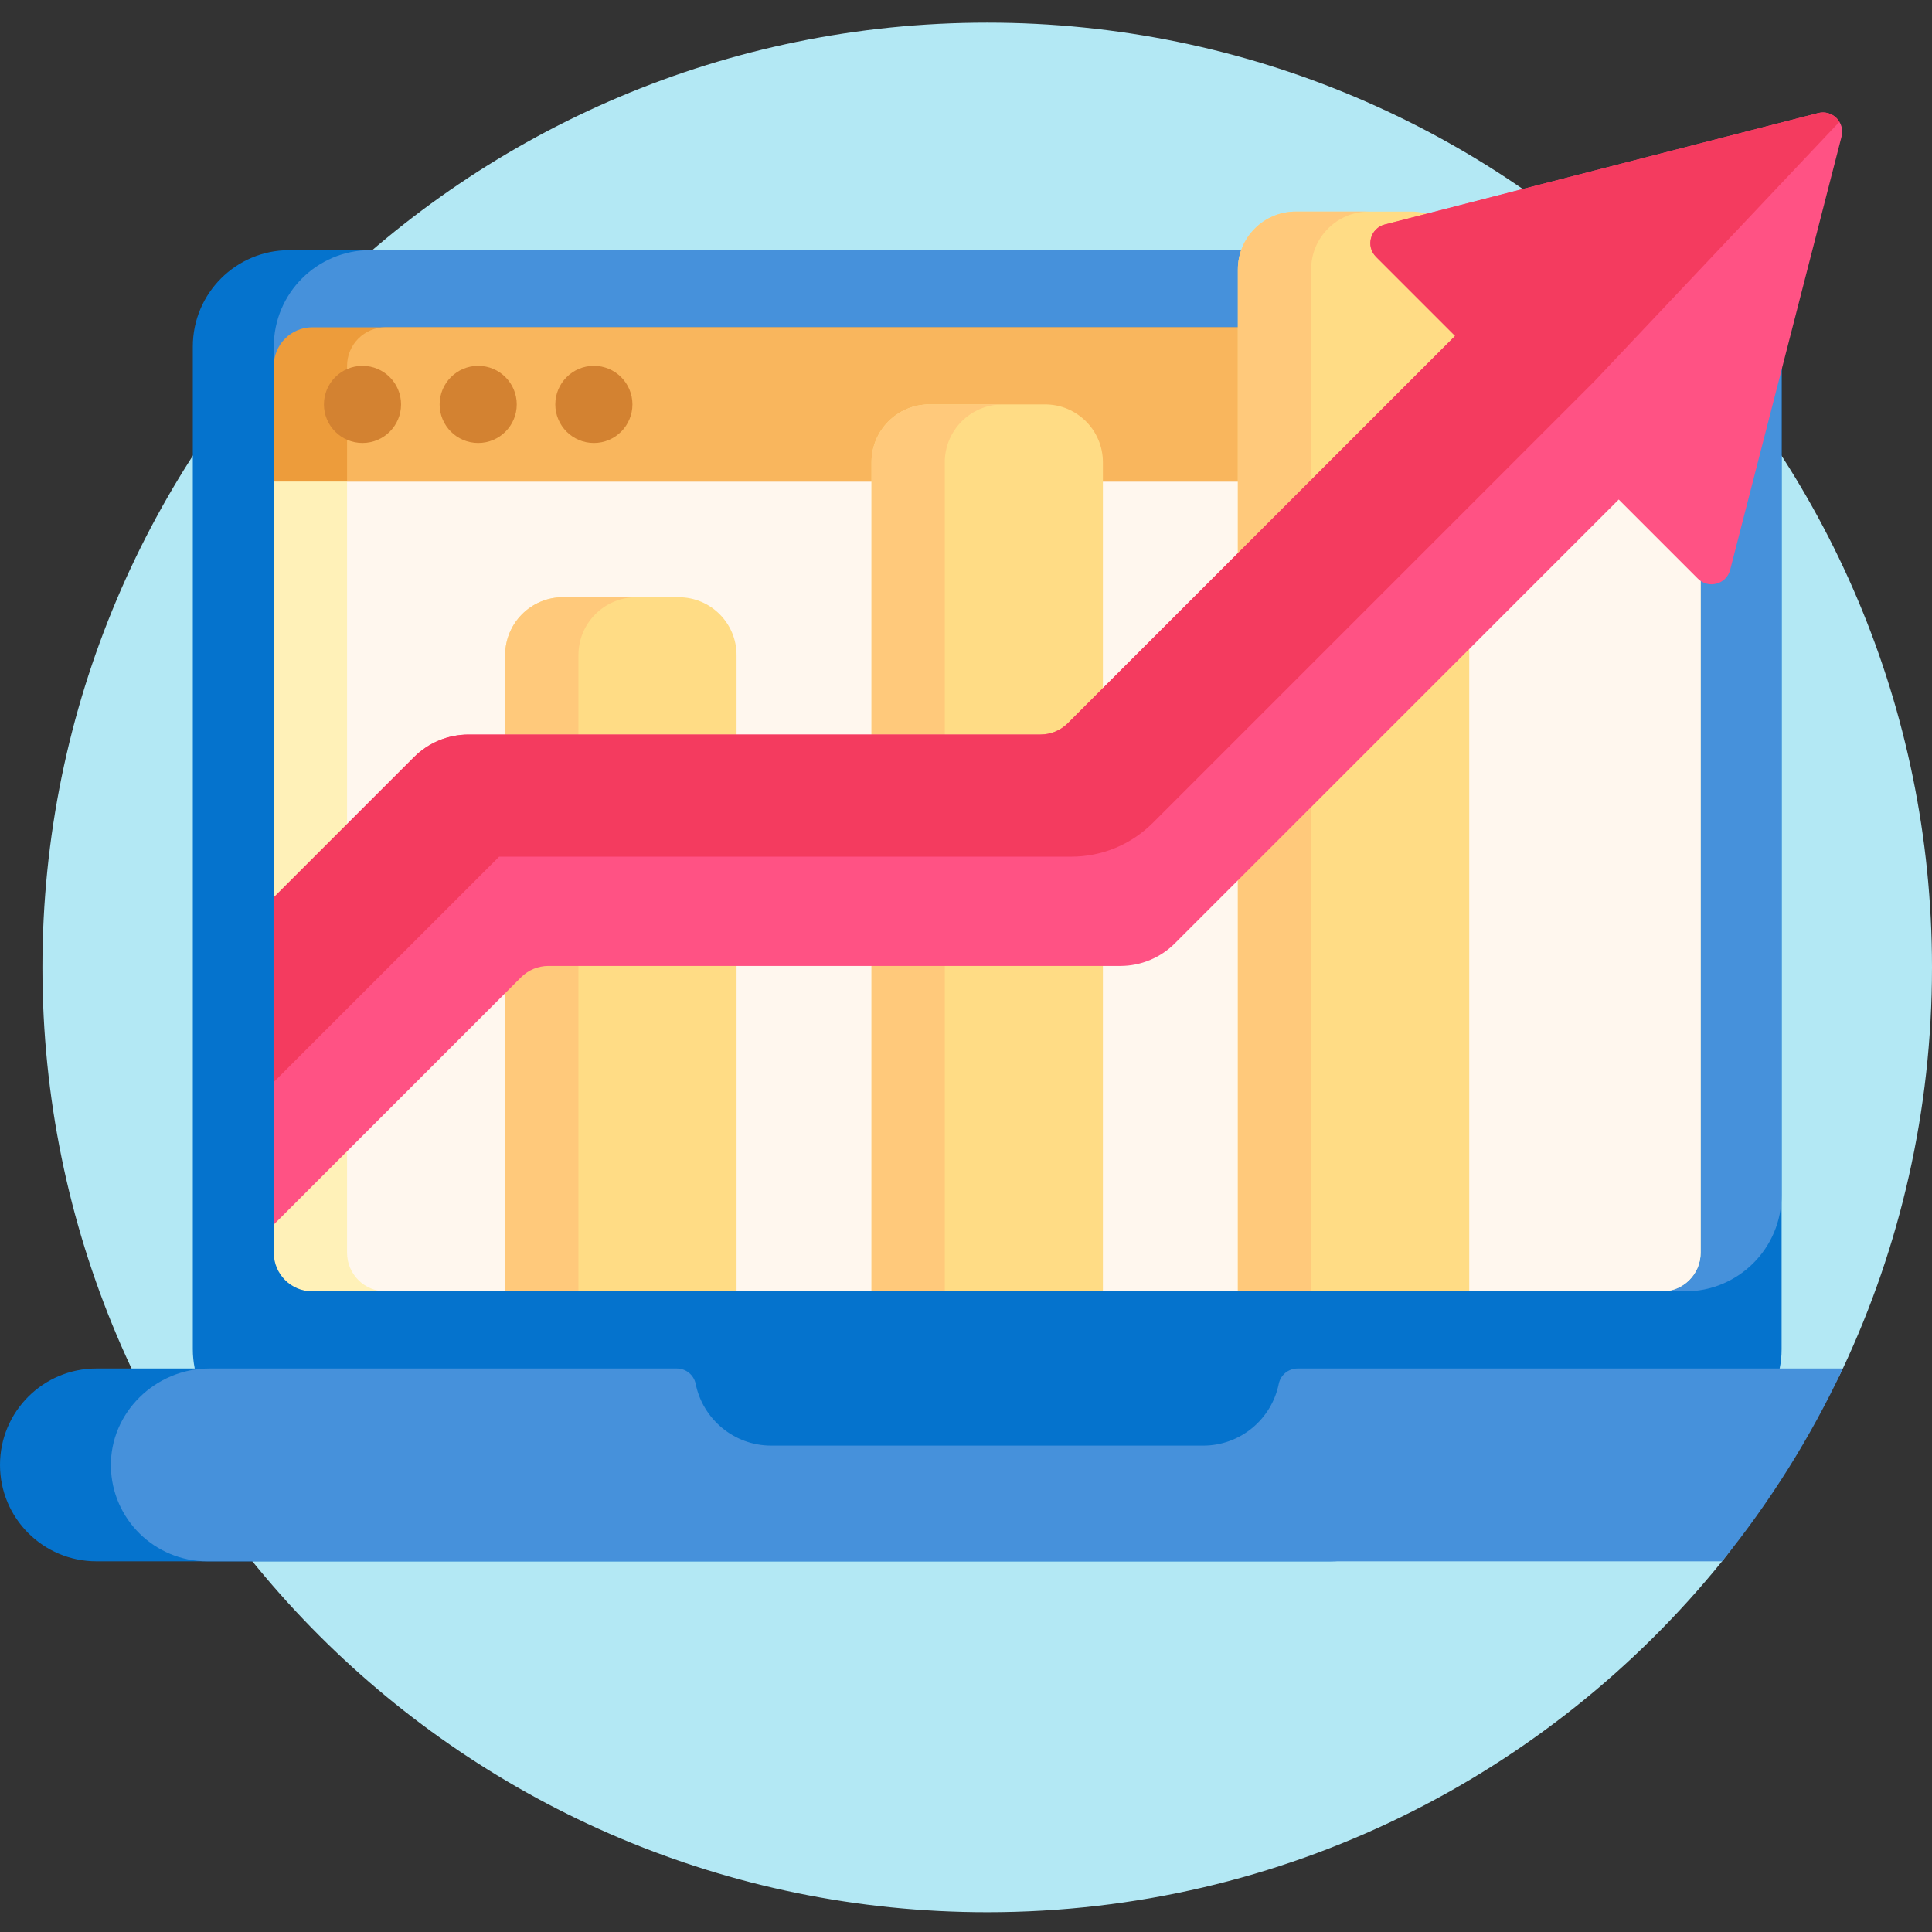 <svg height="512pt" viewBox="0 -6 512 512" width="512pt" xmlns="http://www.w3.org/2000/svg"><rect x="0" y="-6" width="512" height="512" fill="#333333" stroke="none"/><path d="m512 250.379c0 38.004-8.469 74.027-23.617 106.293-4.133 8.805-25.461 42.984-32.027 51.102-45.902 56.719-116.082 92.984-194.734 92.984-138.281 0-250.379-112.098-250.379-250.379s112.098-250.379 250.379-250.379 250.379 112.098 250.379 250.379zm0 0" fill="#b3e8f4"/><path d="m472.145 85.844v265.711c0 14.109-11.441 25.547-25.551 25.547h-68.98c.332 1.652.512 3.359.512 5.109 0 14.109-11.441 25.551-25.551 25.551h-327.023c-14.113 0-25.551-11.441-25.551-25.551 0-14.109 11.438-25.547 25.551-25.547h26.059c-.336-1.652-.512-3.363-.512-5.109v-265.711c0-14.109 11.438-25.547 25.551-25.547h369.945c14.109 0 25.551 11.438 25.551 25.547zm0 0" fill="#0573cd"/><path d="m72.559 310.676v-224.832c0-14.109 11.438-25.547 25.551-25.547h348.484c14.109 0 25.551 11.438 25.551 25.547v224.832c0 14.109-11.441 25.547-25.551 25.547h-348.484c-14.113 0-25.551-11.438-25.551-25.547zm308.379 45.988h-.004-37.055c-2.426 0-4.516 1.707-5 4.086-1.891 9.332-10.141 16.352-20.027 16.352h-114.461c-9.887 0-18.137-7.023-20.031-16.352-.48-2.379-2.57-4.086-4.996-4.086h-123.859c-14.32 0-26.391 11.719-26.117 26.043.262 13.879 11.598 25.055 25.543 25.055h2.297.004 399.133c12.621-15.598 23.402-32.738 32.023-51.098zm0 0" fill="#4691db"/><path d="m450.684 119.57v206.434c0 5.645-4.578 10.219-10.219 10.219h-357.688c-5.645 0-10.219-4.574-10.219-10.219v-206.434c0-5.645 4.574-10.223 10.219-10.223h357.688c5.641 0 10.219 4.578 10.219 10.223zm0 0" fill="#fff1b8"/><path d="m450.684 119.57v206.434c0 5.645-4.578 10.219-10.219 10.219h-338.27c-5.645 0-10.219-4.574-10.219-10.219v-206.434c0-5.645 4.574-10.223 10.219-10.223h338.27c5.641 0 10.219 4.578 10.219 10.223zm0 0" fill="#fff7ee"/><path d="m450.684 90.953v30.66h-378.125v-30.66c0-5.645 4.574-10.219 10.219-10.219h357.688c5.641 0 10.219 4.574 10.219 10.219zm0 0" fill="#ed9c3b"/><path d="m450.684 90.953v30.66h-358.707v-30.66c0-5.645 4.574-10.219 10.219-10.219h338.27c5.641 0 10.219 4.574 10.219 10.219zm0 0" fill="#f9b65d"/><path d="m106.285 101.172c0 5.645-4.578 10.223-10.223 10.223s-10.219-4.578-10.219-10.223c0-5.641 4.574-10.219 10.219-10.219s10.223 4.578 10.223 10.219zm20.438-10.219c-5.645 0-10.219 4.578-10.219 10.219 0 5.645 4.574 10.223 10.219 10.223 5.645 0 10.219-4.578 10.219-10.223 0-5.641-4.574-10.219-10.219-10.219zm30.66 0c-5.645 0-10.223 4.578-10.223 10.219 0 5.645 4.578 10.223 10.223 10.223 5.645 0 10.219-4.578 10.219-10.223 0-5.641-4.574-10.219-10.219-10.219zm0 0" fill="#d38231"/><path d="m292.281 116.504v219.719h-61.32v-219.719c0-8.465 6.863-15.332 15.332-15.332h30.656c8.465 0 15.332 6.867 15.332 15.332zm-112.418 35.766h-30.656c-8.469 0-15.332 6.867-15.332 15.332v168.621h61.32v-168.621c0-8.465-6.863-15.332-15.332-15.332zm194.172-102.195h-30.656c-8.469 0-15.332 6.863-15.332 15.332v270.816h61.32v-270.816c0-8.469-6.867-15.332-15.332-15.332zm0 0" fill="#ffdc85"/><path d="m149.207 152.27h19.414c-8.465 0-15.328 6.867-15.328 15.332v168.621h-19.418v-168.621c0-8.465 6.863-15.332 15.332-15.332zm194.172-102.195c-8.469 0-15.332 6.863-15.332 15.332v270.816h19.418v-270.816c0-8.469 6.863-15.332 15.328-15.332zm-112.418 66.43v219.719h19.418v-219.719c0-8.465 6.863-15.332 15.328-15.332h-19.414c-8.469 0-15.332 6.867-15.332 15.332zm0 0" fill="#ffc97b"/><path d="m488.035 30.184-29.523 114.824c-.984 3.832-5.766 5.137-8.562 2.34l-20.969-20.969-90.715 90.711-26.902 26.902c-3.832 3.836-9.031 5.988-14.453 5.988h-151.578c-2.711 0-5.312 1.078-7.227 2.992l-65.609 65.609v-86.715l37.219-37.219c3.832-3.832 9.031-5.984 14.449-5.984h151.582c2.711 0 5.309-1.078 7.227-2.992l8.066-8.07 94.582-94.582-20.969-20.969c-2.797-2.801-1.492-7.578 2.34-8.562l114.824-29.527c3.762-.965 7.188 2.461 6.219 6.223zm0 0" fill="#ff5284"/><path d="m487.469 26.281-64.832 68.66-107.129 107.133-9.973 9.973c-5.789 5.789-13.488 8.98-21.68 8.98h-151.578l-59.781 59.781v-48.941l37.219-37.219c3.832-3.832 9.031-5.984 14.449-5.984h151.582c2.711 0 5.309-1.078 7.227-2.992l8.066-8.07 94.582-94.582-20.969-20.969c-2.797-2.801-1.492-7.578 2.34-8.562l114.824-29.527c2.34-.598 4.547.5 5.652 2.32zm0 0" fill="#f43b5f"/></svg>
